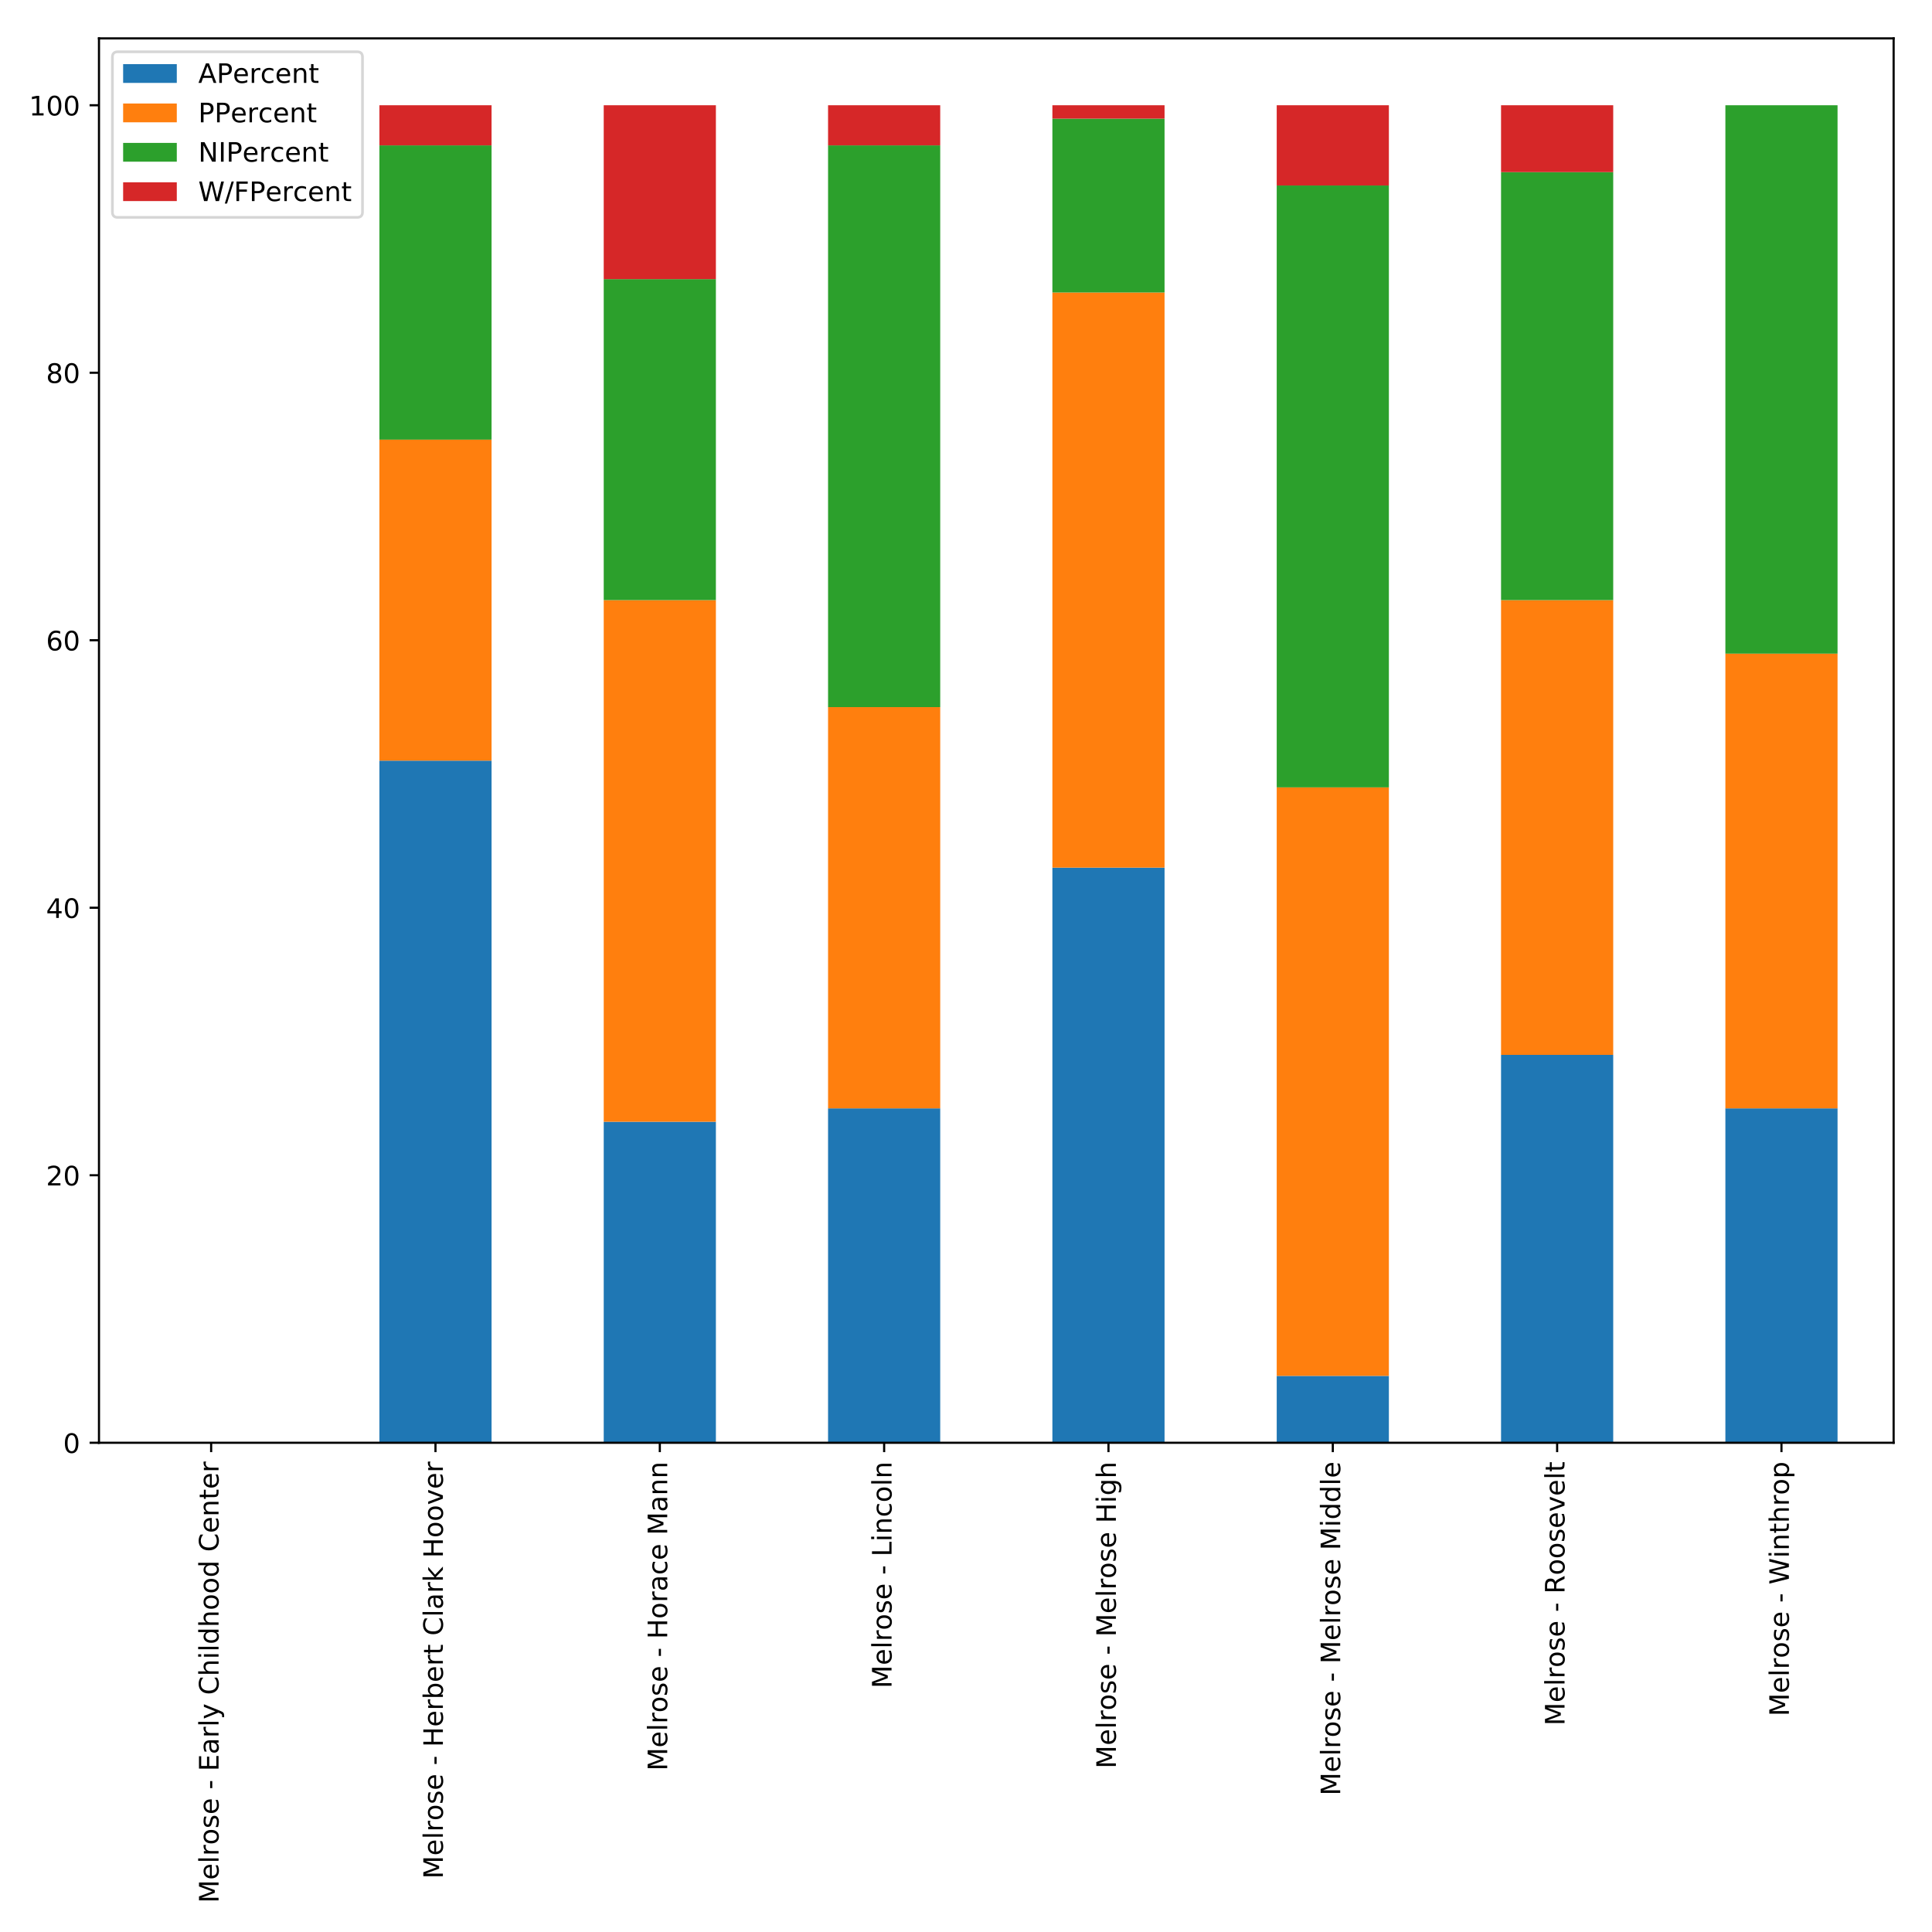 <?xml version="1.0" encoding="utf-8" standalone="no"?>
<!DOCTYPE svg PUBLIC "-//W3C//DTD SVG 1.1//EN"
  "http://www.w3.org/Graphics/SVG/1.1/DTD/svg11.dtd">
<!-- Created with matplotlib (http://matplotlib.org/) -->
<svg height="720pt" version="1.1" viewBox="0 0 720 720" width="720pt" xmlns="http://www.w3.org/2000/svg" xmlns:xlink="http://www.w3.org/1999/xlink">
 <defs>
  <style type="text/css">
*{stroke-linecap:butt;stroke-linejoin:round;}
  </style>
 </defs>
 <g id="figure_1">
  <g id="patch_1">
   <path d="M 0 720 
L 720 720 
L 720 0 
L 0 0 
z
" style="fill:#ffffff;"/>
  </g>
  <g id="axes_1">
   <g id="patch_2">
    <path d="M 36.888 537.67 
L 705.7 537.67 
L 705.7 14.3 
L 36.888 14.3 
z
" style="fill:#ffffff;"/>
   </g>
   <g id="patch_3">
    <path clip-path="url(#pa9c027e190)" d="M 57.788 537.67 
L 99.589 537.67 
L 99.589 537.67 
L 57.788 537.67 
z
" style="fill:#1f77b4;"/>
   </g>
   <g id="patch_4">
    <path clip-path="url(#pa9c027e190)" d="M 141.389 537.67 
L 183.19 537.67 
L 183.19 283.462 
L 141.389 283.462 
z
" style="fill:#1f77b4;"/>
   </g>
   <g id="patch_5">
    <path clip-path="url(#pa9c027e190)" d="M 224.991 537.67 
L 266.792 537.67 
L 266.792 418.043 
L 224.991 418.043 
z
" style="fill:#1f77b4;"/>
   </g>
   <g id="patch_6">
    <path clip-path="url(#pa9c027e190)" d="M 308.593 537.67 
L 350.393 537.67 
L 350.393 413.058 
L 308.593 413.058 
z
" style="fill:#1f77b4;"/>
   </g>
   <g id="patch_7">
    <path clip-path="url(#pa9c027e190)" d="M 392.194 537.67 
L 433.995 537.67 
L 433.995 323.338 
L 392.194 323.338 
z
" style="fill:#1f77b4;"/>
   </g>
   <g id="patch_8">
    <path clip-path="url(#pa9c027e190)" d="M 475.796 537.67 
L 517.596 537.67 
L 517.596 512.748 
L 475.796 512.748 
z
" style="fill:#1f77b4;"/>
   </g>
   <g id="patch_9">
    <path clip-path="url(#pa9c027e190)" d="M 559.397 537.67 
L 601.198 537.67 
L 601.198 393.12 
L 559.397 393.12 
z
" style="fill:#1f77b4;"/>
   </g>
   <g id="patch_10">
    <path clip-path="url(#pa9c027e190)" d="M 642.999 537.67 
L 684.8 537.67 
L 684.8 413.058 
L 642.999 413.058 
z
" style="fill:#1f77b4;"/>
   </g>
   <g id="patch_11">
    <path clip-path="url(#pa9c027e190)" d="M 57.788 537.67 
L 99.589 537.67 
L 99.589 537.67 
L 57.788 537.67 
z
" style="fill:#ff7f0e;"/>
   </g>
   <g id="patch_12">
    <path clip-path="url(#pa9c027e190)" d="M 141.389 283.462 
L 183.19 283.462 
L 183.19 163.834 
L 141.389 163.834 
z
" style="fill:#ff7f0e;"/>
   </g>
   <g id="patch_13">
    <path clip-path="url(#pa9c027e190)" d="M 224.991 418.043 
L 266.792 418.043 
L 266.792 223.648 
L 224.991 223.648 
z
" style="fill:#ff7f0e;"/>
   </g>
   <g id="patch_14">
    <path clip-path="url(#pa9c027e190)" d="M 308.593 413.058 
L 350.393 413.058 
L 350.393 263.524 
L 308.593 263.524 
z
" style="fill:#ff7f0e;"/>
   </g>
   <g id="patch_15">
    <path clip-path="url(#pa9c027e190)" d="M 392.194 323.338 
L 433.995 323.338 
L 433.995 109.005 
L 392.194 109.005 
z
" style="fill:#ff7f0e;"/>
   </g>
   <g id="patch_16">
    <path clip-path="url(#pa9c027e190)" d="M 475.796 512.748 
L 517.596 512.748 
L 517.596 293.431 
L 475.796 293.431 
z
" style="fill:#ff7f0e;"/>
   </g>
   <g id="patch_17">
    <path clip-path="url(#pa9c027e190)" d="M 559.397 393.12 
L 601.198 393.12 
L 601.198 223.648 
L 559.397 223.648 
z
" style="fill:#ff7f0e;"/>
   </g>
   <g id="patch_18">
    <path clip-path="url(#pa9c027e190)" d="M 642.999 413.058 
L 684.8 413.058 
L 684.8 243.586 
L 642.999 243.586 
z
" style="fill:#ff7f0e;"/>
   </g>
   <g id="patch_19">
    <path clip-path="url(#pa9c027e190)" d="M 57.788 537.67 
L 99.589 537.67 
L 99.589 537.67 
L 57.788 537.67 
z
" style="fill:#2ca02c;"/>
   </g>
   <g id="patch_20">
    <path clip-path="url(#pa9c027e190)" d="M 141.389 163.834 
L 183.19 163.834 
L 183.19 54.176 
L 141.389 54.176 
z
" style="fill:#2ca02c;"/>
   </g>
   <g id="patch_21">
    <path clip-path="url(#pa9c027e190)" d="M 224.991 223.648 
L 266.792 223.648 
L 266.792 104.021 
L 224.991 104.021 
z
" style="fill:#2ca02c;"/>
   </g>
   <g id="patch_22">
    <path clip-path="url(#pa9c027e190)" d="M 308.593 263.524 
L 350.393 263.524 
L 350.393 54.176 
L 308.593 54.176 
z
" style="fill:#2ca02c;"/>
   </g>
   <g id="patch_23">
    <path clip-path="url(#pa9c027e190)" d="M 392.194 109.005 
L 433.995 109.005 
L 433.995 44.207 
L 392.194 44.207 
z
" style="fill:#2ca02c;"/>
   </g>
   <g id="patch_24">
    <path clip-path="url(#pa9c027e190)" d="M 475.796 293.431 
L 517.596 293.431 
L 517.596 69.129 
L 475.796 69.129 
z
" style="fill:#2ca02c;"/>
   </g>
   <g id="patch_25">
    <path clip-path="url(#pa9c027e190)" d="M 559.397 223.648 
L 601.198 223.648 
L 601.198 64.145 
L 559.397 64.145 
z
" style="fill:#2ca02c;"/>
   </g>
   <g id="patch_26">
    <path clip-path="url(#pa9c027e190)" d="M 642.999 243.586 
L 684.8 243.586 
L 684.8 39.222 
L 642.999 39.222 
z
" style="fill:#2ca02c;"/>
   </g>
   <g id="patch_27">
    <path clip-path="url(#pa9c027e190)" d="M 57.788 537.67 
L 99.589 537.67 
L 99.589 537.67 
L 57.788 537.67 
z
" style="fill:#d62728;"/>
   </g>
   <g id="patch_28">
    <path clip-path="url(#pa9c027e190)" d="M 141.389 54.176 
L 183.19 54.176 
L 183.19 39.222 
L 141.389 39.222 
z
" style="fill:#d62728;"/>
   </g>
   <g id="patch_29">
    <path clip-path="url(#pa9c027e190)" d="M 224.991 104.021 
L 266.792 104.021 
L 266.792 39.222 
L 224.991 39.222 
z
" style="fill:#d62728;"/>
   </g>
   <g id="patch_30">
    <path clip-path="url(#pa9c027e190)" d="M 308.593 54.176 
L 350.393 54.176 
L 350.393 39.222 
L 308.593 39.222 
z
" style="fill:#d62728;"/>
   </g>
   <g id="patch_31">
    <path clip-path="url(#pa9c027e190)" d="M 392.194 44.207 
L 433.995 44.207 
L 433.995 39.222 
L 392.194 39.222 
z
" style="fill:#d62728;"/>
   </g>
   <g id="patch_32">
    <path clip-path="url(#pa9c027e190)" d="M 475.796 69.129 
L 517.596 69.129 
L 517.596 39.222 
L 475.796 39.222 
z
" style="fill:#d62728;"/>
   </g>
   <g id="patch_33">
    <path clip-path="url(#pa9c027e190)" d="M 559.397 64.145 
L 601.198 64.145 
L 601.198 39.222 
L 559.397 39.222 
z
" style="fill:#d62728;"/>
   </g>
   <g id="patch_34">
    <path clip-path="url(#pa9c027e190)" d="M 642.999 537.67 
L 684.8 537.67 
L 684.8 537.67 
L 642.999 537.67 
z
" style="fill:#d62728;"/>
   </g>
   <g id="matplotlib.axis_1">
    <g id="xtick_1">
     <g id="line2d_1">
      <defs>
       <path d="M 0 0 
L 0 3.5 
" id="m7dc94cfaf7" style="stroke:#000000;stroke-width:0.8;"/>
      </defs>
      <g>
       <use style="stroke:#000000;stroke-width:0.8;" x="78.688" xlink:href="#m7dc94cfaf7" y="537.67"/>
      </g>
     </g>
     <g id="text_1">
      <!-- Melrose - Early Childhood Center -->
      <defs>
       <path d="M 9.812 72.906 
L 24.516 72.906 
L 43.109 23.297 
L 61.812 72.906 
L 76.516 72.906 
L 76.516 0 
L 66.891 0 
L 66.891 64.016 
L 48.094 14.016 
L 38.188 14.016 
L 19.391 64.016 
L 19.391 0 
L 9.812 0 
z
" id="DejaVuSans-4d"/>
       <path d="M 56.203 29.594 
L 56.203 25.203 
L 14.891 25.203 
Q 15.484 15.922 20.484 11.062 
Q 25.484 6.203 34.422 6.203 
Q 39.594 6.203 44.453 7.469 
Q 49.312 8.734 54.109 11.281 
L 54.109 2.781 
Q 49.266 0.734 44.188 -0.344 
Q 39.109 -1.422 33.891 -1.422 
Q 20.797 -1.422 13.156 6.188 
Q 5.516 13.812 5.516 26.812 
Q 5.516 40.234 12.766 48.109 
Q 20.016 56 32.328 56 
Q 43.359 56 49.781 48.891 
Q 56.203 41.797 56.203 29.594 
z
M 47.219 32.234 
Q 47.125 39.594 43.094 43.984 
Q 39.062 48.391 32.422 48.391 
Q 24.906 48.391 20.391 44.141 
Q 15.875 39.891 15.188 32.172 
z
" id="DejaVuSans-65"/>
       <path d="M 9.422 75.984 
L 18.406 75.984 
L 18.406 0 
L 9.422 0 
z
" id="DejaVuSans-6c"/>
       <path d="M 41.109 46.297 
Q 39.594 47.172 37.812 47.578 
Q 36.031 48 33.891 48 
Q 26.266 48 22.188 43.047 
Q 18.109 38.094 18.109 28.812 
L 18.109 0 
L 9.078 0 
L 9.078 54.688 
L 18.109 54.688 
L 18.109 46.188 
Q 20.953 51.172 25.484 53.578 
Q 30.031 56 36.531 56 
Q 37.453 56 38.578 55.875 
Q 39.703 55.766 41.062 55.516 
z
" id="DejaVuSans-72"/>
       <path d="M 30.609 48.391 
Q 23.391 48.391 19.188 42.75 
Q 14.984 37.109 14.984 27.297 
Q 14.984 17.484 19.156 11.844 
Q 23.344 6.203 30.609 6.203 
Q 37.797 6.203 41.984 11.859 
Q 46.188 17.531 46.188 27.297 
Q 46.188 37.016 41.984 42.703 
Q 37.797 48.391 30.609 48.391 
z
M 30.609 56 
Q 42.328 56 49.016 48.375 
Q 55.719 40.766 55.719 27.297 
Q 55.719 13.875 49.016 6.219 
Q 42.328 -1.422 30.609 -1.422 
Q 18.844 -1.422 12.172 6.219 
Q 5.516 13.875 5.516 27.297 
Q 5.516 40.766 12.172 48.375 
Q 18.844 56 30.609 56 
z
" id="DejaVuSans-6f"/>
       <path d="M 44.281 53.078 
L 44.281 44.578 
Q 40.484 46.531 36.375 47.5 
Q 32.281 48.484 27.875 48.484 
Q 21.188 48.484 17.844 46.438 
Q 14.5 44.391 14.5 40.281 
Q 14.5 37.156 16.891 35.375 
Q 19.281 33.594 26.516 31.984 
L 29.594 31.297 
Q 39.156 29.25 43.188 25.516 
Q 47.219 21.781 47.219 15.094 
Q 47.219 7.469 41.188 3.016 
Q 35.156 -1.422 24.609 -1.422 
Q 20.219 -1.422 15.453 -0.562 
Q 10.688 0.297 5.422 2 
L 5.422 11.281 
Q 10.406 8.688 15.234 7.391 
Q 20.062 6.109 24.812 6.109 
Q 31.156 6.109 34.562 8.281 
Q 37.984 10.453 37.984 14.406 
Q 37.984 18.062 35.516 20.016 
Q 33.062 21.969 24.703 23.781 
L 21.578 24.516 
Q 13.234 26.266 9.516 29.906 
Q 5.812 33.547 5.812 39.891 
Q 5.812 47.609 11.281 51.797 
Q 16.75 56 26.812 56 
Q 31.781 56 36.172 55.266 
Q 40.578 54.547 44.281 53.078 
z
" id="DejaVuSans-73"/>
       <path id="DejaVuSans-20"/>
       <path d="M 4.891 31.391 
L 31.203 31.391 
L 31.203 23.391 
L 4.891 23.391 
z
" id="DejaVuSans-2d"/>
       <path d="M 9.812 72.906 
L 55.906 72.906 
L 55.906 64.594 
L 19.672 64.594 
L 19.672 43.016 
L 54.391 43.016 
L 54.391 34.719 
L 19.672 34.719 
L 19.672 8.297 
L 56.781 8.297 
L 56.781 0 
L 9.812 0 
z
" id="DejaVuSans-45"/>
       <path d="M 34.281 27.484 
Q 23.391 27.484 19.188 25 
Q 14.984 22.516 14.984 16.5 
Q 14.984 11.719 18.141 8.906 
Q 21.297 6.109 26.703 6.109 
Q 34.188 6.109 38.703 11.406 
Q 43.219 16.703 43.219 25.484 
L 43.219 27.484 
z
M 52.203 31.203 
L 52.203 0 
L 43.219 0 
L 43.219 8.297 
Q 40.141 3.328 35.547 0.953 
Q 30.953 -1.422 24.312 -1.422 
Q 15.922 -1.422 10.953 3.297 
Q 6 8.016 6 15.922 
Q 6 25.141 12.172 29.828 
Q 18.359 34.516 30.609 34.516 
L 43.219 34.516 
L 43.219 35.406 
Q 43.219 41.609 39.141 45 
Q 35.062 48.391 27.688 48.391 
Q 23 48.391 18.547 47.266 
Q 14.109 46.141 10.016 43.891 
L 10.016 52.203 
Q 14.938 54.109 19.578 55.047 
Q 24.219 56 28.609 56 
Q 40.484 56 46.344 49.844 
Q 52.203 43.703 52.203 31.203 
z
" id="DejaVuSans-61"/>
       <path d="M 32.172 -5.078 
Q 28.375 -14.844 24.75 -17.812 
Q 21.141 -20.797 15.094 -20.797 
L 7.906 -20.797 
L 7.906 -13.281 
L 13.188 -13.281 
Q 16.891 -13.281 18.938 -11.516 
Q 21 -9.766 23.484 -3.219 
L 25.094 0.875 
L 2.984 54.688 
L 12.5 54.688 
L 29.594 11.922 
L 46.688 54.688 
L 56.203 54.688 
z
" id="DejaVuSans-79"/>
       <path d="M 64.406 67.281 
L 64.406 56.891 
Q 59.422 61.531 53.781 63.812 
Q 48.141 66.109 41.797 66.109 
Q 29.297 66.109 22.656 58.469 
Q 16.016 50.828 16.016 36.375 
Q 16.016 21.969 22.656 14.328 
Q 29.297 6.688 41.797 6.688 
Q 48.141 6.688 53.781 8.984 
Q 59.422 11.281 64.406 15.922 
L 64.406 5.609 
Q 59.234 2.094 53.438 0.328 
Q 47.656 -1.422 41.219 -1.422 
Q 24.656 -1.422 15.125 8.703 
Q 5.609 18.844 5.609 36.375 
Q 5.609 53.953 15.125 64.078 
Q 24.656 74.219 41.219 74.219 
Q 47.75 74.219 53.531 72.484 
Q 59.328 70.75 64.406 67.281 
z
" id="DejaVuSans-43"/>
       <path d="M 54.891 33.016 
L 54.891 0 
L 45.906 0 
L 45.906 32.719 
Q 45.906 40.484 42.875 44.328 
Q 39.844 48.188 33.797 48.188 
Q 26.516 48.188 22.312 43.547 
Q 18.109 38.922 18.109 30.906 
L 18.109 0 
L 9.078 0 
L 9.078 75.984 
L 18.109 75.984 
L 18.109 46.188 
Q 21.344 51.125 25.703 53.562 
Q 30.078 56 35.797 56 
Q 45.219 56 50.047 50.172 
Q 54.891 44.344 54.891 33.016 
z
" id="DejaVuSans-68"/>
       <path d="M 9.422 54.688 
L 18.406 54.688 
L 18.406 0 
L 9.422 0 
z
M 9.422 75.984 
L 18.406 75.984 
L 18.406 64.594 
L 9.422 64.594 
z
" id="DejaVuSans-69"/>
       <path d="M 45.406 46.391 
L 45.406 75.984 
L 54.391 75.984 
L 54.391 0 
L 45.406 0 
L 45.406 8.203 
Q 42.578 3.328 38.25 0.953 
Q 33.938 -1.422 27.875 -1.422 
Q 17.969 -1.422 11.734 6.484 
Q 5.516 14.406 5.516 27.297 
Q 5.516 40.188 11.734 48.094 
Q 17.969 56 27.875 56 
Q 33.938 56 38.25 53.625 
Q 42.578 51.266 45.406 46.391 
z
M 14.797 27.297 
Q 14.797 17.391 18.875 11.75 
Q 22.953 6.109 30.078 6.109 
Q 37.203 6.109 41.297 11.75 
Q 45.406 17.391 45.406 27.297 
Q 45.406 37.203 41.297 42.844 
Q 37.203 48.484 30.078 48.484 
Q 22.953 48.484 18.875 42.844 
Q 14.797 37.203 14.797 27.297 
z
" id="DejaVuSans-64"/>
       <path d="M 54.891 33.016 
L 54.891 0 
L 45.906 0 
L 45.906 32.719 
Q 45.906 40.484 42.875 44.328 
Q 39.844 48.188 33.797 48.188 
Q 26.516 48.188 22.312 43.547 
Q 18.109 38.922 18.109 30.906 
L 18.109 0 
L 9.078 0 
L 9.078 54.688 
L 18.109 54.688 
L 18.109 46.188 
Q 21.344 51.125 25.703 53.562 
Q 30.078 56 35.797 56 
Q 45.219 56 50.047 50.172 
Q 54.891 44.344 54.891 33.016 
z
" id="DejaVuSans-6e"/>
       <path d="M 18.312 70.219 
L 18.312 54.688 
L 36.812 54.688 
L 36.812 47.703 
L 18.312 47.703 
L 18.312 18.016 
Q 18.312 11.328 20.141 9.422 
Q 21.969 7.516 27.594 7.516 
L 36.812 7.516 
L 36.812 0 
L 27.594 0 
Q 17.188 0 13.234 3.875 
Q 9.281 7.766 9.281 18.016 
L 9.281 47.703 
L 2.688 47.703 
L 2.688 54.688 
L 9.281 54.688 
L 9.281 70.219 
z
" id="DejaVuSans-74"/>
      </defs>
      <g transform="translate(81.448 709.2)rotate(-90)scale(0.1 -0.1)">
       <use xlink:href="#DejaVuSans-4d"/>
       <use x="86.279" xlink:href="#DejaVuSans-65"/>
       <use x="147.803" xlink:href="#DejaVuSans-6c"/>
       <use x="175.586" xlink:href="#DejaVuSans-72"/>
       <use x="216.668" xlink:href="#DejaVuSans-6f"/>
       <use x="277.85" xlink:href="#DejaVuSans-73"/>
       <use x="329.949" xlink:href="#DejaVuSans-65"/>
       <use x="391.473" xlink:href="#DejaVuSans-20"/>
       <use x="423.26" xlink:href="#DejaVuSans-2d"/>
       <use x="459.344" xlink:href="#DejaVuSans-20"/>
       <use x="491.131" xlink:href="#DejaVuSans-45"/>
       <use x="554.314" xlink:href="#DejaVuSans-61"/>
       <use x="615.594" xlink:href="#DejaVuSans-72"/>
       <use x="656.707" xlink:href="#DejaVuSans-6c"/>
       <use x="684.49" xlink:href="#DejaVuSans-79"/>
       <use x="743.67" xlink:href="#DejaVuSans-20"/>
       <use x="775.457" xlink:href="#DejaVuSans-43"/>
       <use x="845.281" xlink:href="#DejaVuSans-68"/>
       <use x="908.66" xlink:href="#DejaVuSans-69"/>
       <use x="936.443" xlink:href="#DejaVuSans-6c"/>
       <use x="964.227" xlink:href="#DejaVuSans-64"/>
       <use x="1027.703" xlink:href="#DejaVuSans-68"/>
       <use x="1091.082" xlink:href="#DejaVuSans-6f"/>
       <use x="1152.264" xlink:href="#DejaVuSans-6f"/>
       <use x="1213.445" xlink:href="#DejaVuSans-64"/>
       <use x="1276.922" xlink:href="#DejaVuSans-20"/>
       <use x="1308.709" xlink:href="#DejaVuSans-43"/>
       <use x="1378.533" xlink:href="#DejaVuSans-65"/>
       <use x="1440.057" xlink:href="#DejaVuSans-6e"/>
       <use x="1503.436" xlink:href="#DejaVuSans-74"/>
       <use x="1542.645" xlink:href="#DejaVuSans-65"/>
       <use x="1604.168" xlink:href="#DejaVuSans-72"/>
      </g>
     </g>
    </g>
    <g id="xtick_2">
     <g id="line2d_2">
      <g>
       <use style="stroke:#000000;stroke-width:0.8;" x="162.29" xlink:href="#m7dc94cfaf7" y="537.67"/>
      </g>
     </g>
     <g id="text_2">
      <!-- Melrose - Herbert Clark Hoover -->
      <defs>
       <path d="M 9.812 72.906 
L 19.672 72.906 
L 19.672 43.016 
L 55.516 43.016 
L 55.516 72.906 
L 65.375 72.906 
L 65.375 0 
L 55.516 0 
L 55.516 34.719 
L 19.672 34.719 
L 19.672 0 
L 9.812 0 
z
" id="DejaVuSans-48"/>
       <path d="M 48.688 27.297 
Q 48.688 37.203 44.609 42.844 
Q 40.531 48.484 33.406 48.484 
Q 26.266 48.484 22.188 42.844 
Q 18.109 37.203 18.109 27.297 
Q 18.109 17.391 22.188 11.75 
Q 26.266 6.109 33.406 6.109 
Q 40.531 6.109 44.609 11.75 
Q 48.688 17.391 48.688 27.297 
z
M 18.109 46.391 
Q 20.953 51.266 25.266 53.625 
Q 29.594 56 35.594 56 
Q 45.562 56 51.781 48.094 
Q 58.016 40.188 58.016 27.297 
Q 58.016 14.406 51.781 6.484 
Q 45.562 -1.422 35.594 -1.422 
Q 29.594 -1.422 25.266 0.953 
Q 20.953 3.328 18.109 8.203 
L 18.109 0 
L 9.078 0 
L 9.078 75.984 
L 18.109 75.984 
z
" id="DejaVuSans-62"/>
       <path d="M 9.078 75.984 
L 18.109 75.984 
L 18.109 31.109 
L 44.922 54.688 
L 56.391 54.688 
L 27.391 29.109 
L 57.625 0 
L 45.906 0 
L 18.109 26.703 
L 18.109 0 
L 9.078 0 
z
" id="DejaVuSans-6b"/>
       <path d="M 2.984 54.688 
L 12.5 54.688 
L 29.594 8.797 
L 46.688 54.688 
L 56.203 54.688 
L 35.688 0 
L 23.484 0 
z
" id="DejaVuSans-76"/>
      </defs>
      <g transform="translate(165.049 700.188)rotate(-90)scale(0.1 -0.1)">
       <use xlink:href="#DejaVuSans-4d"/>
       <use x="86.279" xlink:href="#DejaVuSans-65"/>
       <use x="147.803" xlink:href="#DejaVuSans-6c"/>
       <use x="175.586" xlink:href="#DejaVuSans-72"/>
       <use x="216.668" xlink:href="#DejaVuSans-6f"/>
       <use x="277.85" xlink:href="#DejaVuSans-73"/>
       <use x="329.949" xlink:href="#DejaVuSans-65"/>
       <use x="391.473" xlink:href="#DejaVuSans-20"/>
       <use x="423.26" xlink:href="#DejaVuSans-2d"/>
       <use x="459.344" xlink:href="#DejaVuSans-20"/>
       <use x="491.131" xlink:href="#DejaVuSans-48"/>
       <use x="566.326" xlink:href="#DejaVuSans-65"/>
       <use x="627.85" xlink:href="#DejaVuSans-72"/>
       <use x="668.963" xlink:href="#DejaVuSans-62"/>
       <use x="732.439" xlink:href="#DejaVuSans-65"/>
       <use x="793.963" xlink:href="#DejaVuSans-72"/>
       <use x="835.076" xlink:href="#DejaVuSans-74"/>
       <use x="874.285" xlink:href="#DejaVuSans-20"/>
       <use x="906.072" xlink:href="#DejaVuSans-43"/>
       <use x="975.896" xlink:href="#DejaVuSans-6c"/>
       <use x="1003.68" xlink:href="#DejaVuSans-61"/>
       <use x="1064.959" xlink:href="#DejaVuSans-72"/>
       <use x="1106.072" xlink:href="#DejaVuSans-6b"/>
       <use x="1163.982" xlink:href="#DejaVuSans-20"/>
       <use x="1195.77" xlink:href="#DejaVuSans-48"/>
       <use x="1270.965" xlink:href="#DejaVuSans-6f"/>
       <use x="1332.146" xlink:href="#DejaVuSans-6f"/>
       <use x="1393.328" xlink:href="#DejaVuSans-76"/>
       <use x="1452.508" xlink:href="#DejaVuSans-65"/>
       <use x="1514.031" xlink:href="#DejaVuSans-72"/>
      </g>
     </g>
    </g>
    <g id="xtick_3">
     <g id="line2d_3">
      <g>
       <use style="stroke:#000000;stroke-width:0.8;" x="245.891" xlink:href="#m7dc94cfaf7" y="537.67"/>
      </g>
     </g>
     <g id="text_3">
      <!-- Melrose - Horace Mann -->
      <defs>
       <path d="M 48.781 52.594 
L 48.781 44.188 
Q 44.969 46.297 41.141 47.344 
Q 37.312 48.391 33.406 48.391 
Q 24.656 48.391 19.812 42.844 
Q 14.984 37.312 14.984 27.297 
Q 14.984 17.281 19.812 11.734 
Q 24.656 6.203 33.406 6.203 
Q 37.312 6.203 41.141 7.25 
Q 44.969 8.297 48.781 10.406 
L 48.781 2.094 
Q 45.016 0.344 40.984 -0.531 
Q 36.969 -1.422 32.422 -1.422 
Q 20.062 -1.422 12.781 6.344 
Q 5.516 14.109 5.516 27.297 
Q 5.516 40.672 12.859 48.328 
Q 20.219 56 33.016 56 
Q 37.156 56 41.109 55.141 
Q 45.062 54.297 48.781 52.594 
z
" id="DejaVuSans-63"/>
      </defs>
      <g transform="translate(248.651 659.922)rotate(-90)scale(0.1 -0.1)">
       <use xlink:href="#DejaVuSans-4d"/>
       <use x="86.279" xlink:href="#DejaVuSans-65"/>
       <use x="147.803" xlink:href="#DejaVuSans-6c"/>
       <use x="175.586" xlink:href="#DejaVuSans-72"/>
       <use x="216.668" xlink:href="#DejaVuSans-6f"/>
       <use x="277.85" xlink:href="#DejaVuSans-73"/>
       <use x="329.949" xlink:href="#DejaVuSans-65"/>
       <use x="391.473" xlink:href="#DejaVuSans-20"/>
       <use x="423.26" xlink:href="#DejaVuSans-2d"/>
       <use x="459.344" xlink:href="#DejaVuSans-20"/>
       <use x="491.131" xlink:href="#DejaVuSans-48"/>
       <use x="566.326" xlink:href="#DejaVuSans-6f"/>
       <use x="627.508" xlink:href="#DejaVuSans-72"/>
       <use x="668.621" xlink:href="#DejaVuSans-61"/>
       <use x="729.9" xlink:href="#DejaVuSans-63"/>
       <use x="784.881" xlink:href="#DejaVuSans-65"/>
       <use x="846.404" xlink:href="#DejaVuSans-20"/>
       <use x="878.191" xlink:href="#DejaVuSans-4d"/>
       <use x="964.471" xlink:href="#DejaVuSans-61"/>
       <use x="1025.75" xlink:href="#DejaVuSans-6e"/>
       <use x="1089.129" xlink:href="#DejaVuSans-6e"/>
      </g>
     </g>
    </g>
    <g id="xtick_4">
     <g id="line2d_4">
      <g>
       <use style="stroke:#000000;stroke-width:0.8;" x="329.493" xlink:href="#m7dc94cfaf7" y="537.67"/>
      </g>
     </g>
     <g id="text_4">
      <!-- Melrose - Lincoln -->
      <defs>
       <path d="M 9.812 72.906 
L 19.672 72.906 
L 19.672 8.297 
L 55.172 8.297 
L 55.172 0 
L 9.812 0 
z
" id="DejaVuSans-4c"/>
      </defs>
      <g transform="translate(332.252 629.203)rotate(-90)scale(0.1 -0.1)">
       <use xlink:href="#DejaVuSans-4d"/>
       <use x="86.279" xlink:href="#DejaVuSans-65"/>
       <use x="147.803" xlink:href="#DejaVuSans-6c"/>
       <use x="175.586" xlink:href="#DejaVuSans-72"/>
       <use x="216.668" xlink:href="#DejaVuSans-6f"/>
       <use x="277.85" xlink:href="#DejaVuSans-73"/>
       <use x="329.949" xlink:href="#DejaVuSans-65"/>
       <use x="391.473" xlink:href="#DejaVuSans-20"/>
       <use x="423.26" xlink:href="#DejaVuSans-2d"/>
       <use x="459.344" xlink:href="#DejaVuSans-20"/>
       <use x="491.131" xlink:href="#DejaVuSans-4c"/>
       <use x="546.844" xlink:href="#DejaVuSans-69"/>
       <use x="574.627" xlink:href="#DejaVuSans-6e"/>
       <use x="638.006" xlink:href="#DejaVuSans-63"/>
       <use x="692.986" xlink:href="#DejaVuSans-6f"/>
       <use x="754.168" xlink:href="#DejaVuSans-6c"/>
       <use x="781.951" xlink:href="#DejaVuSans-6e"/>
      </g>
     </g>
    </g>
    <g id="xtick_5">
     <g id="line2d_5">
      <g>
       <use style="stroke:#000000;stroke-width:0.8;" x="413.095" xlink:href="#m7dc94cfaf7" y="537.67"/>
      </g>
     </g>
     <g id="text_5">
      <!-- Melrose - Melrose High -->
      <defs>
       <path d="M 45.406 27.984 
Q 45.406 37.75 41.375 43.109 
Q 37.359 48.484 30.078 48.484 
Q 22.859 48.484 18.828 43.109 
Q 14.797 37.75 14.797 27.984 
Q 14.797 18.266 18.828 12.891 
Q 22.859 7.516 30.078 7.516 
Q 37.359 7.516 41.375 12.891 
Q 45.406 18.266 45.406 27.984 
z
M 54.391 6.781 
Q 54.391 -7.172 48.188 -13.984 
Q 42 -20.797 29.203 -20.797 
Q 24.469 -20.797 20.266 -20.094 
Q 16.062 -19.391 12.109 -17.922 
L 12.109 -9.188 
Q 16.062 -11.328 19.922 -12.344 
Q 23.781 -13.375 27.781 -13.375 
Q 36.625 -13.375 41.016 -8.766 
Q 45.406 -4.156 45.406 5.172 
L 45.406 9.625 
Q 42.625 4.781 38.281 2.391 
Q 33.938 0 27.875 0 
Q 17.828 0 11.672 7.656 
Q 5.516 15.328 5.516 27.984 
Q 5.516 40.672 11.672 48.328 
Q 17.828 56 27.875 56 
Q 33.938 56 38.281 53.609 
Q 42.625 51.219 45.406 46.391 
L 45.406 54.688 
L 54.391 54.688 
z
" id="DejaVuSans-67"/>
      </defs>
      <g transform="translate(415.854 659.094)rotate(-90)scale(0.1 -0.1)">
       <use xlink:href="#DejaVuSans-4d"/>
       <use x="86.279" xlink:href="#DejaVuSans-65"/>
       <use x="147.803" xlink:href="#DejaVuSans-6c"/>
       <use x="175.586" xlink:href="#DejaVuSans-72"/>
       <use x="216.668" xlink:href="#DejaVuSans-6f"/>
       <use x="277.85" xlink:href="#DejaVuSans-73"/>
       <use x="329.949" xlink:href="#DejaVuSans-65"/>
       <use x="391.473" xlink:href="#DejaVuSans-20"/>
       <use x="423.26" xlink:href="#DejaVuSans-2d"/>
       <use x="459.344" xlink:href="#DejaVuSans-20"/>
       <use x="491.131" xlink:href="#DejaVuSans-4d"/>
       <use x="577.41" xlink:href="#DejaVuSans-65"/>
       <use x="638.934" xlink:href="#DejaVuSans-6c"/>
       <use x="666.717" xlink:href="#DejaVuSans-72"/>
       <use x="707.799" xlink:href="#DejaVuSans-6f"/>
       <use x="768.98" xlink:href="#DejaVuSans-73"/>
       <use x="821.08" xlink:href="#DejaVuSans-65"/>
       <use x="882.604" xlink:href="#DejaVuSans-20"/>
       <use x="914.391" xlink:href="#DejaVuSans-48"/>
       <use x="989.586" xlink:href="#DejaVuSans-69"/>
       <use x="1017.369" xlink:href="#DejaVuSans-67"/>
       <use x="1080.846" xlink:href="#DejaVuSans-68"/>
      </g>
     </g>
    </g>
    <g id="xtick_6">
     <g id="line2d_6">
      <g>
       <use style="stroke:#000000;stroke-width:0.8;" x="496.696" xlink:href="#m7dc94cfaf7" y="537.67"/>
      </g>
     </g>
     <g id="text_6">
      <!-- Melrose - Melrose Middle -->
      <g transform="translate(499.455 669.144)rotate(-90)scale(0.1 -0.1)">
       <use xlink:href="#DejaVuSans-4d"/>
       <use x="86.279" xlink:href="#DejaVuSans-65"/>
       <use x="147.803" xlink:href="#DejaVuSans-6c"/>
       <use x="175.586" xlink:href="#DejaVuSans-72"/>
       <use x="216.668" xlink:href="#DejaVuSans-6f"/>
       <use x="277.85" xlink:href="#DejaVuSans-73"/>
       <use x="329.949" xlink:href="#DejaVuSans-65"/>
       <use x="391.473" xlink:href="#DejaVuSans-20"/>
       <use x="423.26" xlink:href="#DejaVuSans-2d"/>
       <use x="459.344" xlink:href="#DejaVuSans-20"/>
       <use x="491.131" xlink:href="#DejaVuSans-4d"/>
       <use x="577.41" xlink:href="#DejaVuSans-65"/>
       <use x="638.934" xlink:href="#DejaVuSans-6c"/>
       <use x="666.717" xlink:href="#DejaVuSans-72"/>
       <use x="707.799" xlink:href="#DejaVuSans-6f"/>
       <use x="768.98" xlink:href="#DejaVuSans-73"/>
       <use x="821.08" xlink:href="#DejaVuSans-65"/>
       <use x="882.604" xlink:href="#DejaVuSans-20"/>
       <use x="914.391" xlink:href="#DejaVuSans-4d"/>
       <use x="1000.67" xlink:href="#DejaVuSans-69"/>
       <use x="1028.453" xlink:href="#DejaVuSans-64"/>
       <use x="1091.93" xlink:href="#DejaVuSans-64"/>
       <use x="1155.406" xlink:href="#DejaVuSans-6c"/>
       <use x="1183.189" xlink:href="#DejaVuSans-65"/>
      </g>
     </g>
    </g>
    <g id="xtick_7">
     <g id="line2d_7">
      <g>
       <use style="stroke:#000000;stroke-width:0.8;" x="580.298" xlink:href="#m7dc94cfaf7" y="537.67"/>
      </g>
     </g>
     <g id="text_7">
      <!-- Melrose - Roosevelt -->
      <defs>
       <path d="M 44.391 34.188 
Q 47.562 33.109 50.562 29.594 
Q 53.562 26.078 56.594 19.922 
L 66.609 0 
L 56 0 
L 46.688 18.703 
Q 43.062 26.031 39.672 28.422 
Q 36.281 30.812 30.422 30.812 
L 19.672 30.812 
L 19.672 0 
L 9.812 0 
L 9.812 72.906 
L 32.078 72.906 
Q 44.578 72.906 50.734 67.672 
Q 56.891 62.453 56.891 51.906 
Q 56.891 45.016 53.688 40.469 
Q 50.484 35.938 44.391 34.188 
z
M 19.672 64.797 
L 19.672 38.922 
L 32.078 38.922 
Q 39.203 38.922 42.844 42.219 
Q 46.484 45.516 46.484 51.906 
Q 46.484 58.297 42.844 61.547 
Q 39.203 64.797 32.078 64.797 
z
" id="DejaVuSans-52"/>
      </defs>
      <g transform="translate(583.057 643.095)rotate(-90)scale(0.1 -0.1)">
       <use xlink:href="#DejaVuSans-4d"/>
       <use x="86.279" xlink:href="#DejaVuSans-65"/>
       <use x="147.803" xlink:href="#DejaVuSans-6c"/>
       <use x="175.586" xlink:href="#DejaVuSans-72"/>
       <use x="216.668" xlink:href="#DejaVuSans-6f"/>
       <use x="277.85" xlink:href="#DejaVuSans-73"/>
       <use x="329.949" xlink:href="#DejaVuSans-65"/>
       <use x="391.473" xlink:href="#DejaVuSans-20"/>
       <use x="423.26" xlink:href="#DejaVuSans-2d"/>
       <use x="459.344" xlink:href="#DejaVuSans-20"/>
       <use x="491.131" xlink:href="#DejaVuSans-52"/>
       <use x="560.551" xlink:href="#DejaVuSans-6f"/>
       <use x="621.732" xlink:href="#DejaVuSans-6f"/>
       <use x="682.914" xlink:href="#DejaVuSans-73"/>
       <use x="735.014" xlink:href="#DejaVuSans-65"/>
       <use x="796.537" xlink:href="#DejaVuSans-76"/>
       <use x="855.717" xlink:href="#DejaVuSans-65"/>
       <use x="917.24" xlink:href="#DejaVuSans-6c"/>
       <use x="945.023" xlink:href="#DejaVuSans-74"/>
      </g>
     </g>
    </g>
    <g id="xtick_8">
     <g id="line2d_8">
      <g>
       <use style="stroke:#000000;stroke-width:0.8;" x="663.899" xlink:href="#m7dc94cfaf7" y="537.67"/>
      </g>
     </g>
     <g id="text_8">
      <!-- Melrose - Winthrop -->
      <defs>
       <path d="M 3.328 72.906 
L 13.281 72.906 
L 28.609 11.281 
L 43.891 72.906 
L 54.984 72.906 
L 70.312 11.281 
L 85.594 72.906 
L 95.609 72.906 
L 77.297 0 
L 64.891 0 
L 49.516 63.281 
L 33.984 0 
L 21.578 0 
z
" id="DejaVuSans-57"/>
       <path d="M 18.109 8.203 
L 18.109 -20.797 
L 9.078 -20.797 
L 9.078 54.688 
L 18.109 54.688 
L 18.109 46.391 
Q 20.953 51.266 25.266 53.625 
Q 29.594 56 35.594 56 
Q 45.562 56 51.781 48.094 
Q 58.016 40.188 58.016 27.297 
Q 58.016 14.406 51.781 6.484 
Q 45.562 -1.422 35.594 -1.422 
Q 29.594 -1.422 25.266 0.953 
Q 20.953 3.328 18.109 8.203 
z
M 48.688 27.297 
Q 48.688 37.203 44.609 42.844 
Q 40.531 48.484 33.406 48.484 
Q 26.266 48.484 22.188 42.844 
Q 18.109 37.203 18.109 27.297 
Q 18.109 17.391 22.188 11.75 
Q 26.266 6.109 33.406 6.109 
Q 40.531 6.109 44.609 11.75 
Q 48.688 17.391 48.688 27.297 
z
" id="DejaVuSans-70"/>
      </defs>
      <g transform="translate(666.659 639.616)rotate(-90)scale(0.1 -0.1)">
       <use xlink:href="#DejaVuSans-4d"/>
       <use x="86.279" xlink:href="#DejaVuSans-65"/>
       <use x="147.803" xlink:href="#DejaVuSans-6c"/>
       <use x="175.586" xlink:href="#DejaVuSans-72"/>
       <use x="216.668" xlink:href="#DejaVuSans-6f"/>
       <use x="277.85" xlink:href="#DejaVuSans-73"/>
       <use x="329.949" xlink:href="#DejaVuSans-65"/>
       <use x="391.473" xlink:href="#DejaVuSans-20"/>
       <use x="423.26" xlink:href="#DejaVuSans-2d"/>
       <use x="459.344" xlink:href="#DejaVuSans-20"/>
       <use x="491.131" xlink:href="#DejaVuSans-57"/>
       <use x="589.977" xlink:href="#DejaVuSans-69"/>
       <use x="617.76" xlink:href="#DejaVuSans-6e"/>
       <use x="681.139" xlink:href="#DejaVuSans-74"/>
       <use x="720.348" xlink:href="#DejaVuSans-68"/>
       <use x="783.727" xlink:href="#DejaVuSans-72"/>
       <use x="824.809" xlink:href="#DejaVuSans-6f"/>
       <use x="885.99" xlink:href="#DejaVuSans-70"/>
      </g>
     </g>
    </g>
   </g>
   <g id="matplotlib.axis_2">
    <g id="ytick_1">
     <g id="line2d_9">
      <defs>
       <path d="M 0 0 
L -3.5 0 
" id="m2c981eab0b" style="stroke:#000000;stroke-width:0.8;"/>
      </defs>
      <g>
       <use style="stroke:#000000;stroke-width:0.8;" x="36.888" xlink:href="#m2c981eab0b" y="537.67"/>
      </g>
     </g>
     <g id="text_9">
      <!-- 0 -->
      <defs>
       <path d="M 31.781 66.406 
Q 24.172 66.406 20.328 58.906 
Q 16.5 51.422 16.5 36.375 
Q 16.5 21.391 20.328 13.891 
Q 24.172 6.391 31.781 6.391 
Q 39.453 6.391 43.281 13.891 
Q 47.125 21.391 47.125 36.375 
Q 47.125 51.422 43.281 58.906 
Q 39.453 66.406 31.781 66.406 
z
M 31.781 74.219 
Q 44.047 74.219 50.516 64.516 
Q 56.984 54.828 56.984 36.375 
Q 56.984 17.969 50.516 8.266 
Q 44.047 -1.422 31.781 -1.422 
Q 19.531 -1.422 13.062 8.266 
Q 6.594 17.969 6.594 36.375 
Q 6.594 54.828 13.062 64.516 
Q 19.531 74.219 31.781 74.219 
z
" id="DejaVuSans-30"/>
      </defs>
      <g transform="translate(23.525 541.47)scale(0.1 -0.1)">
       <use xlink:href="#DejaVuSans-30"/>
      </g>
     </g>
    </g>
    <g id="ytick_2">
     <g id="line2d_10">
      <g>
       <use style="stroke:#000000;stroke-width:0.8;" x="36.888" xlink:href="#m2c981eab0b" y="437.981"/>
      </g>
     </g>
     <g id="text_10">
      <!-- 20 -->
      <defs>
       <path d="M 19.188 8.297 
L 53.609 8.297 
L 53.609 0 
L 7.328 0 
L 7.328 8.297 
Q 12.938 14.109 22.625 23.891 
Q 32.328 33.688 34.812 36.531 
Q 39.547 41.844 41.422 45.531 
Q 43.312 49.219 43.312 52.781 
Q 43.312 58.594 39.234 62.25 
Q 35.156 65.922 28.609 65.922 
Q 23.969 65.922 18.812 64.312 
Q 13.672 62.703 7.812 59.422 
L 7.812 69.391 
Q 13.766 71.781 18.938 73 
Q 24.125 74.219 28.422 74.219 
Q 39.75 74.219 46.484 68.547 
Q 53.219 62.891 53.219 53.422 
Q 53.219 48.922 51.531 44.891 
Q 49.859 40.875 45.406 35.406 
Q 44.188 33.984 37.641 27.219 
Q 31.109 20.453 19.188 8.297 
z
" id="DejaVuSans-32"/>
      </defs>
      <g transform="translate(17.163 441.78)scale(0.1 -0.1)">
       <use xlink:href="#DejaVuSans-32"/>
       <use x="63.623" xlink:href="#DejaVuSans-30"/>
      </g>
     </g>
    </g>
    <g id="ytick_3">
     <g id="line2d_11">
      <g>
       <use style="stroke:#000000;stroke-width:0.8;" x="36.888" xlink:href="#m2c981eab0b" y="338.291"/>
      </g>
     </g>
     <g id="text_11">
      <!-- 40 -->
      <defs>
       <path d="M 37.797 64.312 
L 12.891 25.391 
L 37.797 25.391 
z
M 35.203 72.906 
L 47.609 72.906 
L 47.609 25.391 
L 58.016 25.391 
L 58.016 17.188 
L 47.609 17.188 
L 47.609 0 
L 37.797 0 
L 37.797 17.188 
L 4.891 17.188 
L 4.891 26.703 
z
" id="DejaVuSans-34"/>
      </defs>
      <g transform="translate(17.163 342.09)scale(0.1 -0.1)">
       <use xlink:href="#DejaVuSans-34"/>
       <use x="63.623" xlink:href="#DejaVuSans-30"/>
      </g>
     </g>
    </g>
    <g id="ytick_4">
     <g id="line2d_12">
      <g>
       <use style="stroke:#000000;stroke-width:0.8;" x="36.888" xlink:href="#m2c981eab0b" y="238.602"/>
      </g>
     </g>
     <g id="text_12">
      <!-- 60 -->
      <defs>
       <path d="M 33.016 40.375 
Q 26.375 40.375 22.484 35.828 
Q 18.609 31.297 18.609 23.391 
Q 18.609 15.531 22.484 10.953 
Q 26.375 6.391 33.016 6.391 
Q 39.656 6.391 43.531 10.953 
Q 47.406 15.531 47.406 23.391 
Q 47.406 31.297 43.531 35.828 
Q 39.656 40.375 33.016 40.375 
z
M 52.594 71.297 
L 52.594 62.312 
Q 48.875 64.062 45.094 64.984 
Q 41.312 65.922 37.594 65.922 
Q 27.828 65.922 22.672 59.328 
Q 17.531 52.734 16.797 39.406 
Q 19.672 43.656 24.016 45.922 
Q 28.375 48.188 33.594 48.188 
Q 44.578 48.188 50.953 41.516 
Q 57.328 34.859 57.328 23.391 
Q 57.328 12.156 50.688 5.359 
Q 44.047 -1.422 33.016 -1.422 
Q 20.359 -1.422 13.672 8.266 
Q 6.984 17.969 6.984 36.375 
Q 6.984 53.656 15.188 63.938 
Q 23.391 74.219 37.203 74.219 
Q 40.922 74.219 44.703 73.484 
Q 48.484 72.75 52.594 71.297 
z
" id="DejaVuSans-36"/>
      </defs>
      <g transform="translate(17.163 242.401)scale(0.1 -0.1)">
       <use xlink:href="#DejaVuSans-36"/>
       <use x="63.623" xlink:href="#DejaVuSans-30"/>
      </g>
     </g>
    </g>
    <g id="ytick_5">
     <g id="line2d_13">
      <g>
       <use style="stroke:#000000;stroke-width:0.8;" x="36.888" xlink:href="#m2c981eab0b" y="138.912"/>
      </g>
     </g>
     <g id="text_13">
      <!-- 80 -->
      <defs>
       <path d="M 31.781 34.625 
Q 24.75 34.625 20.719 30.859 
Q 16.703 27.094 16.703 20.516 
Q 16.703 13.922 20.719 10.156 
Q 24.75 6.391 31.781 6.391 
Q 38.812 6.391 42.859 10.172 
Q 46.922 13.969 46.922 20.516 
Q 46.922 27.094 42.891 30.859 
Q 38.875 34.625 31.781 34.625 
z
M 21.922 38.812 
Q 15.578 40.375 12.031 44.719 
Q 8.5 49.078 8.5 55.328 
Q 8.5 64.062 14.719 69.141 
Q 20.953 74.219 31.781 74.219 
Q 42.672 74.219 48.875 69.141 
Q 55.078 64.062 55.078 55.328 
Q 55.078 49.078 51.531 44.719 
Q 48 40.375 41.703 38.812 
Q 48.828 37.156 52.797 32.312 
Q 56.781 27.484 56.781 20.516 
Q 56.781 9.906 50.312 4.234 
Q 43.844 -1.422 31.781 -1.422 
Q 19.734 -1.422 13.25 4.234 
Q 6.781 9.906 6.781 20.516 
Q 6.781 27.484 10.781 32.312 
Q 14.797 37.156 21.922 38.812 
z
M 18.312 54.391 
Q 18.312 48.734 21.844 45.562 
Q 25.391 42.391 31.781 42.391 
Q 38.141 42.391 41.719 45.562 
Q 45.312 48.734 45.312 54.391 
Q 45.312 60.062 41.719 63.234 
Q 38.141 66.406 31.781 66.406 
Q 25.391 66.406 21.844 63.234 
Q 18.312 60.062 18.312 54.391 
z
" id="DejaVuSans-38"/>
      </defs>
      <g transform="translate(17.163 142.711)scale(0.1 -0.1)">
       <use xlink:href="#DejaVuSans-38"/>
       <use x="63.623" xlink:href="#DejaVuSans-30"/>
      </g>
     </g>
    </g>
    <g id="ytick_6">
     <g id="line2d_14">
      <g>
       <use style="stroke:#000000;stroke-width:0.8;" x="36.888" xlink:href="#m2c981eab0b" y="39.222"/>
      </g>
     </g>
     <g id="text_14">
      <!-- 100 -->
      <defs>
       <path d="M 12.406 8.297 
L 28.516 8.297 
L 28.516 63.922 
L 10.984 60.406 
L 10.984 69.391 
L 28.422 72.906 
L 38.281 72.906 
L 38.281 8.297 
L 54.391 8.297 
L 54.391 0 
L 12.406 0 
z
" id="DejaVuSans-31"/>
      </defs>
      <g transform="translate(10.8 43.022)scale(0.1 -0.1)">
       <use xlink:href="#DejaVuSans-31"/>
       <use x="63.623" xlink:href="#DejaVuSans-30"/>
       <use x="127.246" xlink:href="#DejaVuSans-30"/>
      </g>
     </g>
    </g>
   </g>
   <g id="patch_35">
    <path d="M 36.888 537.67 
L 36.888 14.3 
" style="fill:none;stroke:#000000;stroke-linecap:square;stroke-linejoin:miter;stroke-width:0.8;"/>
   </g>
   <g id="patch_36">
    <path d="M 705.7 537.67 
L 705.7 14.3 
" style="fill:none;stroke:#000000;stroke-linecap:square;stroke-linejoin:miter;stroke-width:0.8;"/>
   </g>
   <g id="patch_37">
    <path d="M 36.888 537.67 
L 705.7 537.67 
" style="fill:none;stroke:#000000;stroke-linecap:square;stroke-linejoin:miter;stroke-width:0.8;"/>
   </g>
   <g id="patch_38">
    <path d="M 36.888 14.3 
L 705.7 14.3 
" style="fill:none;stroke:#000000;stroke-linecap:square;stroke-linejoin:miter;stroke-width:0.8;"/>
   </g>
   <g id="legend_1">
    <g id="patch_39">
     <path d="M 43.888 81.013 
L 133.091 81.013 
Q 135.091 81.013 135.091 79.013 
L 135.091 21.3 
Q 135.091 19.3 133.091 19.3 
L 43.888 19.3 
Q 41.888 19.3 41.888 21.3 
L 41.888 79.013 
Q 41.888 81.013 43.888 81.013 
z
" style="fill:#ffffff;opacity:0.8;stroke:#cccccc;stroke-linejoin:miter;"/>
    </g>
    <g id="patch_40">
     <path d="M 45.888 30.898 
L 65.888 30.898 
L 65.888 23.898 
L 45.888 23.898 
z
" style="fill:#1f77b4;"/>
    </g>
    <g id="text_15">
     <!-- APercent -->
     <defs>
      <path d="M 34.188 63.188 
L 20.797 26.906 
L 47.609 26.906 
z
M 28.609 72.906 
L 39.797 72.906 
L 67.578 0 
L 57.328 0 
L 50.688 18.703 
L 17.828 18.703 
L 11.188 0 
L 0.781 0 
z
" id="DejaVuSans-41"/>
      <path d="M 19.672 64.797 
L 19.672 37.406 
L 32.078 37.406 
Q 38.969 37.406 42.719 40.969 
Q 46.484 44.531 46.484 51.125 
Q 46.484 57.672 42.719 61.234 
Q 38.969 64.797 32.078 64.797 
z
M 9.812 72.906 
L 32.078 72.906 
Q 44.344 72.906 50.609 67.359 
Q 56.891 61.812 56.891 51.125 
Q 56.891 40.328 50.609 34.812 
Q 44.344 29.297 32.078 29.297 
L 19.672 29.297 
L 19.672 0 
L 9.812 0 
z
" id="DejaVuSans-50"/>
     </defs>
     <g transform="translate(73.888 30.898)scale(0.1 -0.1)">
      <use xlink:href="#DejaVuSans-41"/>
      <use x="68.408" xlink:href="#DejaVuSans-50"/>
      <use x="128.664" xlink:href="#DejaVuSans-65"/>
      <use x="190.188" xlink:href="#DejaVuSans-72"/>
      <use x="231.27" xlink:href="#DejaVuSans-63"/>
      <use x="286.25" xlink:href="#DejaVuSans-65"/>
      <use x="347.773" xlink:href="#DejaVuSans-6e"/>
      <use x="411.152" xlink:href="#DejaVuSans-74"/>
     </g>
    </g>
    <g id="patch_41">
     <path d="M 45.888 45.577 
L 65.888 45.577 
L 65.888 38.577 
L 45.888 38.577 
z
" style="fill:#ff7f0e;"/>
    </g>
    <g id="text_16">
     <!-- PPercent -->
     <g transform="translate(73.888 45.577)scale(0.1 -0.1)">
      <use xlink:href="#DejaVuSans-50"/>
      <use x="60.303" xlink:href="#DejaVuSans-50"/>
      <use x="120.559" xlink:href="#DejaVuSans-65"/>
      <use x="182.082" xlink:href="#DejaVuSans-72"/>
      <use x="223.164" xlink:href="#DejaVuSans-63"/>
      <use x="278.145" xlink:href="#DejaVuSans-65"/>
      <use x="339.668" xlink:href="#DejaVuSans-6e"/>
      <use x="403.047" xlink:href="#DejaVuSans-74"/>
     </g>
    </g>
    <g id="patch_42">
     <path d="M 45.888 60.255 
L 65.888 60.255 
L 65.888 53.255 
L 45.888 53.255 
z
" style="fill:#2ca02c;"/>
    </g>
    <g id="text_17">
     <!-- NIPercent -->
     <defs>
      <path d="M 9.812 72.906 
L 23.094 72.906 
L 55.422 11.922 
L 55.422 72.906 
L 64.984 72.906 
L 64.984 0 
L 51.703 0 
L 19.391 60.984 
L 19.391 0 
L 9.812 0 
z
" id="DejaVuSans-4e"/>
      <path d="M 9.812 72.906 
L 19.672 72.906 
L 19.672 0 
L 9.812 0 
z
" id="DejaVuSans-49"/>
     </defs>
     <g transform="translate(73.888 60.255)scale(0.1 -0.1)">
      <use xlink:href="#DejaVuSans-4e"/>
      <use x="74.805" xlink:href="#DejaVuSans-49"/>
      <use x="104.297" xlink:href="#DejaVuSans-50"/>
      <use x="164.553" xlink:href="#DejaVuSans-65"/>
      <use x="226.076" xlink:href="#DejaVuSans-72"/>
      <use x="267.158" xlink:href="#DejaVuSans-63"/>
      <use x="322.139" xlink:href="#DejaVuSans-65"/>
      <use x="383.662" xlink:href="#DejaVuSans-6e"/>
      <use x="447.041" xlink:href="#DejaVuSans-74"/>
     </g>
    </g>
    <g id="patch_43">
     <path d="M 45.888 74.933 
L 65.888 74.933 
L 65.888 67.933 
L 45.888 67.933 
z
" style="fill:#d62728;"/>
    </g>
    <g id="text_18">
     <!-- W/FPercent -->
     <defs>
      <path d="M 25.391 72.906 
L 33.688 72.906 
L 8.297 -9.281 
L 0 -9.281 
z
" id="DejaVuSans-2f"/>
      <path d="M 9.812 72.906 
L 51.703 72.906 
L 51.703 64.594 
L 19.672 64.594 
L 19.672 43.109 
L 48.578 43.109 
L 48.578 34.812 
L 19.672 34.812 
L 19.672 0 
L 9.812 0 
z
" id="DejaVuSans-46"/>
     </defs>
     <g transform="translate(73.888 74.933)scale(0.1 -0.1)">
      <use xlink:href="#DejaVuSans-57"/>
      <use x="98.877" xlink:href="#DejaVuSans-2f"/>
      <use x="132.568" xlink:href="#DejaVuSans-46"/>
      <use x="190.088" xlink:href="#DejaVuSans-50"/>
      <use x="250.344" xlink:href="#DejaVuSans-65"/>
      <use x="311.867" xlink:href="#DejaVuSans-72"/>
      <use x="352.949" xlink:href="#DejaVuSans-63"/>
      <use x="407.93" xlink:href="#DejaVuSans-65"/>
      <use x="469.453" xlink:href="#DejaVuSans-6e"/>
      <use x="532.832" xlink:href="#DejaVuSans-74"/>
     </g>
    </g>
   </g>
  </g>
 </g>
 <defs>
  <clipPath id="pa9c027e190">
   <rect height="523.37" width="668.812" x="36.888" y="14.3"/>
  </clipPath>
 </defs>
</svg>
